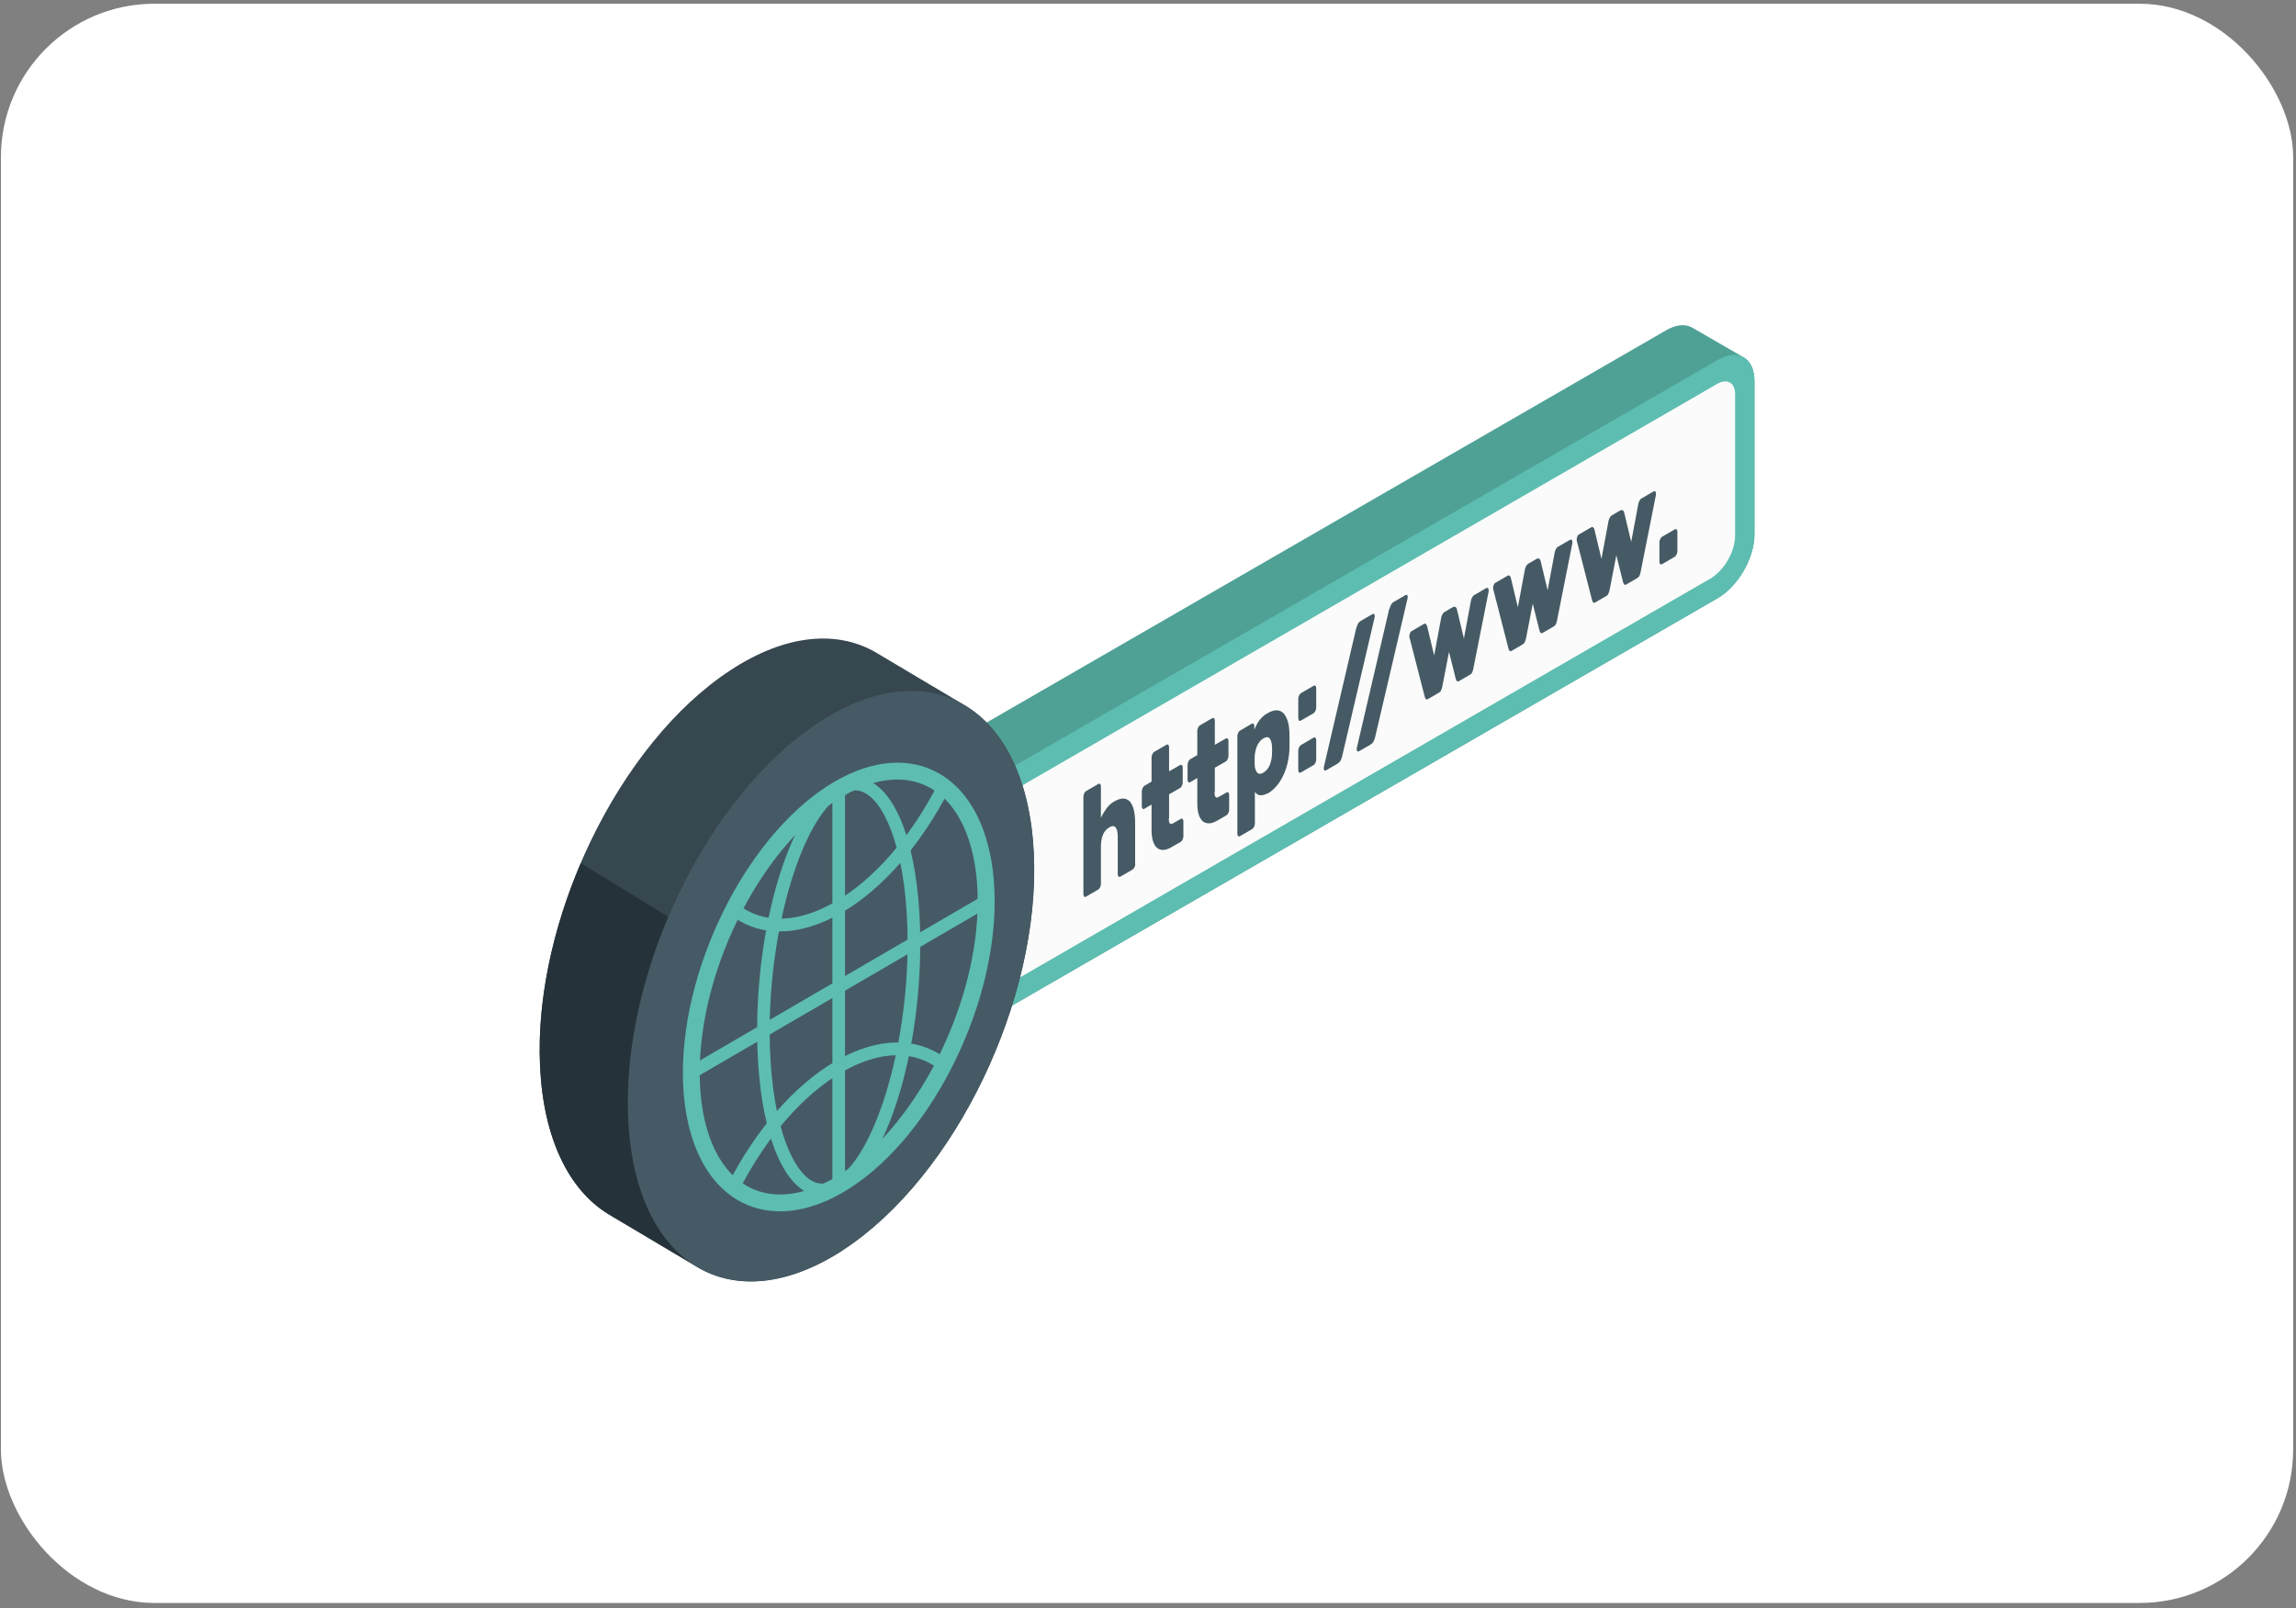 <svg width="344" height="241" viewBox="0 0 344 241" fill="none" xmlns="http://www.w3.org/2000/svg">
<rect x="0" y="0" width="344" height="241" fill="#808080" stroke="none"/>
<rect x="0.138" y="0.559" width="343.438" height="239.623" rx="23" fill="white"/>
<path d="M262.859 57.107C262.859 55.357 262.254 54.148 261.275 53.565C260.275 52.981 254.524 49.648 253.524 49.085C252.524 48.522 251.169 48.606 249.648 49.481L141.797 111.741V147.434L149.528 151.893L257.358 89.633C260.4 87.883 262.859 83.632 262.859 80.132V57.107Z" fill="#5DBDB0"/>
<path opacity="0.15" d="M262.859 57.107C262.859 55.357 262.254 54.148 261.275 53.565C260.275 52.981 254.524 49.648 253.524 49.085C252.524 48.522 251.169 48.606 249.648 49.481L141.797 111.741V147.434L149.528 151.893L257.358 89.633C260.4 87.883 262.859 83.632 262.859 80.132V57.107Z" fill="black"/>
<path d="M257.358 53.94C260.4 52.19 262.859 53.606 262.859 57.107V80.111C262.859 83.611 260.4 87.862 257.358 89.612L149.528 151.872V116.179L257.358 53.94Z" fill="#5DBDB0"/>
<path d="M256.253 86.695C258.295 85.528 259.962 82.632 259.962 80.278V59.024C259.962 57.357 258.775 56.669 257.316 57.503L151.695 118.534V147.101L256.253 86.695Z" fill="#FBFBFB"/>
<path d="M170.094 129.473C170.094 129.64 170.052 129.806 169.969 129.952C169.886 130.119 169.802 130.223 169.698 130.286L167.864 131.348C167.76 131.411 167.656 131.411 167.593 131.348C167.51 131.265 167.468 131.161 167.468 130.994V125.347C167.468 124.701 167.364 124.264 167.156 123.993C166.948 123.722 166.635 123.722 166.197 123.972C165.76 124.222 165.447 124.597 165.239 125.097C165.051 125.597 164.947 126.16 164.947 126.806V132.453C164.947 132.619 164.906 132.786 164.822 132.953C164.739 133.119 164.655 133.224 164.551 133.286L162.718 134.349C162.613 134.411 162.509 134.411 162.447 134.349C162.363 134.265 162.322 134.161 162.322 133.994V119.367C162.322 119.2 162.363 119.034 162.447 118.867C162.53 118.7 162.613 118.596 162.718 118.534L164.551 117.471C164.655 117.408 164.76 117.408 164.822 117.471C164.906 117.554 164.947 117.658 164.947 117.825V122.576C165.114 122.159 165.364 121.722 165.718 121.222C166.072 120.721 166.468 120.346 166.927 120.096C167.385 119.826 167.823 119.68 168.198 119.659C168.594 119.638 168.906 119.763 169.198 120.013C169.469 120.263 169.677 120.68 169.844 121.222C169.99 121.763 170.073 122.493 170.073 123.368V129.494L170.094 129.473Z" fill="#455A64"/>
<path d="M175.116 122.659C175.116 122.993 175.157 123.243 175.261 123.368C175.366 123.493 175.511 123.493 175.741 123.368L176.908 122.701C177.012 122.639 177.116 122.639 177.178 122.701C177.262 122.784 177.303 122.889 177.303 123.055V125.306C177.303 125.472 177.262 125.639 177.178 125.806C177.095 125.972 177.012 126.077 176.908 126.139L175.532 126.931C175.074 127.202 174.657 127.327 174.303 127.348C173.949 127.368 173.615 127.264 173.344 127.035C173.094 126.806 172.886 126.473 172.74 126.014C172.594 125.556 172.532 124.993 172.532 124.305V120.555L171.469 121.18C171.365 121.243 171.261 121.243 171.198 121.18C171.115 121.097 171.073 120.992 171.073 120.826V118.575C171.073 118.409 171.115 118.242 171.198 118.075C171.282 117.909 171.365 117.804 171.469 117.742L172.532 117.117V113.491C172.532 113.325 172.573 113.158 172.657 112.991C172.74 112.824 172.824 112.72 172.928 112.658L174.761 111.595C174.866 111.533 174.949 111.533 175.032 111.595C175.116 111.678 175.157 111.783 175.157 111.949V115.575L176.803 114.637C176.908 114.575 176.991 114.575 177.074 114.637C177.158 114.721 177.199 114.825 177.199 114.991V117.242C177.199 117.409 177.158 117.575 177.074 117.742C176.991 117.909 176.908 118.013 176.803 118.075L175.157 119.013V122.618L175.116 122.659Z" fill="#455A64"/>
<path d="M181.971 118.7C181.971 119.034 182.013 119.284 182.117 119.409C182.221 119.534 182.367 119.534 182.596 119.409L183.763 118.742C183.867 118.679 183.951 118.679 184.034 118.742C184.117 118.825 184.159 118.93 184.159 119.096V121.347C184.159 121.513 184.117 121.68 184.034 121.826C183.951 121.993 183.867 122.097 183.763 122.159L182.388 122.951C181.929 123.222 181.513 123.347 181.158 123.368C180.783 123.368 180.471 123.284 180.2 123.055C179.95 122.826 179.742 122.493 179.596 122.034C179.45 121.576 179.387 121.013 179.387 120.326V116.575L178.325 117.2C178.22 117.263 178.116 117.263 178.054 117.2C177.97 117.117 177.929 117.013 177.929 116.846V114.595C177.929 114.429 177.97 114.262 178.054 114.095C178.137 113.929 178.22 113.825 178.325 113.762L179.387 113.137V109.511C179.387 109.345 179.429 109.178 179.512 109.011C179.596 108.845 179.679 108.74 179.783 108.678L181.617 107.615C181.721 107.553 181.804 107.553 181.888 107.615C181.971 107.699 182.013 107.803 182.013 107.969V111.595L183.659 110.657C183.763 110.595 183.846 110.595 183.93 110.657C184.013 110.741 184.055 110.845 184.055 111.012V113.262C184.055 113.429 184.013 113.595 183.93 113.762C183.846 113.929 183.763 114.033 183.659 114.095L182.013 115.033V118.638L181.971 118.7Z" fill="#455A64"/>
<path d="M189.93 118.846C189.659 119.013 189.409 119.096 189.201 119.138C188.992 119.18 188.805 119.159 188.659 119.138C188.513 119.096 188.367 119.034 188.263 118.929C188.159 118.825 188.076 118.742 188.013 118.638V123.389C188.013 123.555 187.971 123.722 187.888 123.889C187.805 124.055 187.721 124.16 187.617 124.222L185.784 125.285C185.679 125.347 185.596 125.347 185.513 125.285C185.429 125.201 185.388 125.097 185.388 124.93V110.303C185.388 110.136 185.429 109.97 185.513 109.803C185.596 109.636 185.679 109.532 185.784 109.47L187.534 108.449C187.638 108.386 187.742 108.386 187.805 108.449C187.888 108.532 187.93 108.636 187.93 108.803V109.324C188.013 109.115 188.117 108.907 188.221 108.699C188.326 108.469 188.451 108.261 188.597 108.053C188.742 107.844 188.93 107.636 189.138 107.428C189.347 107.219 189.618 107.032 189.951 106.844C190.389 106.594 190.805 106.448 191.18 106.427C191.576 106.407 191.91 106.532 192.201 106.782C192.493 107.032 192.722 107.428 192.91 107.969C193.097 108.511 193.181 109.199 193.201 110.074C193.201 110.282 193.201 110.595 193.201 110.97C193.201 111.345 193.201 111.657 193.201 111.887C193.201 112.783 193.076 113.595 192.91 114.325C192.743 115.054 192.493 115.741 192.201 116.325C191.91 116.908 191.576 117.429 191.18 117.867C190.784 118.304 190.389 118.638 189.951 118.888L189.93 118.846ZM190.576 113.074C190.597 112.637 190.597 112.22 190.576 111.824C190.555 111.324 190.43 110.928 190.243 110.657C190.055 110.386 189.722 110.386 189.263 110.657C189.055 110.782 188.867 110.928 188.722 111.137C188.576 111.324 188.43 111.532 188.347 111.762C188.242 111.991 188.159 112.22 188.117 112.47C188.055 112.72 188.013 112.949 187.992 113.179C187.992 113.408 187.971 113.679 187.971 113.97C187.971 114.262 187.971 114.512 187.992 114.741C187.992 114.95 188.055 115.137 188.117 115.325C188.18 115.491 188.263 115.637 188.347 115.762C188.451 115.866 188.576 115.929 188.722 115.95C188.867 115.95 189.055 115.908 189.263 115.783C189.722 115.512 190.034 115.137 190.243 114.637C190.43 114.137 190.555 113.616 190.576 113.074Z" fill="#455A64"/>
<path d="M197.203 106.032C197.203 106.198 197.161 106.365 197.078 106.532C196.994 106.698 196.911 106.803 196.807 106.865L194.911 107.969C194.806 108.032 194.702 108.032 194.64 107.969C194.556 107.886 194.515 107.782 194.515 107.615V104.698C194.515 104.531 194.556 104.365 194.64 104.198C194.723 104.031 194.806 103.927 194.911 103.865L196.807 102.76C196.911 102.698 197.015 102.698 197.078 102.76C197.161 102.844 197.203 102.948 197.203 103.114V106.032ZM197.203 113.824C197.203 113.991 197.161 114.158 197.078 114.304C196.994 114.47 196.911 114.575 196.807 114.637L194.911 115.741C194.806 115.804 194.702 115.804 194.64 115.741C194.556 115.658 194.515 115.554 194.515 115.387V112.47C194.515 112.303 194.556 112.137 194.64 111.97C194.723 111.803 194.806 111.699 194.911 111.637L196.807 110.532C196.911 110.47 197.015 110.47 197.078 110.532C197.161 110.616 197.203 110.72 197.203 110.887V113.804V113.824Z" fill="#455A64"/>
<path d="M203.224 94.092C203.265 93.905 203.349 93.717 203.432 93.509C203.536 93.321 203.661 93.154 203.849 93.05L205.641 92.008C205.641 92.008 205.808 91.967 205.87 92.008C205.933 92.071 205.974 92.175 205.974 92.3C205.974 92.363 205.974 92.425 205.953 92.509L201.078 113.366C201.036 113.533 200.973 113.72 200.869 113.929C200.765 114.137 200.619 114.283 200.432 114.408L198.661 115.429C198.661 115.429 198.494 115.471 198.431 115.429C198.369 115.366 198.327 115.262 198.327 115.137C198.327 115.075 198.327 115.012 198.348 114.929L203.203 94.092H203.224Z" fill="#455A64"/>
<path d="M208.183 91.238C208.225 91.05 208.308 90.862 208.391 90.654C208.496 90.467 208.621 90.3 208.808 90.196L210.6 89.154C210.6 89.154 210.767 89.112 210.829 89.154C210.892 89.216 210.913 89.321 210.913 89.446C210.913 89.508 210.913 89.571 210.892 89.654L206.016 110.512C205.974 110.678 205.912 110.866 205.808 111.074C205.704 111.282 205.558 111.428 205.37 111.553L203.599 112.574C203.599 112.574 203.432 112.616 203.37 112.574C203.307 112.512 203.266 112.408 203.266 112.283C203.266 112.22 203.266 112.158 203.286 112.074L208.141 91.238H208.183Z" fill="#455A64"/>
<path d="M217.768 90.967C217.914 90.883 218.018 90.883 218.101 90.967C218.185 91.05 218.226 91.133 218.268 91.238L219.331 95.676L220.393 89.987C220.414 89.841 220.477 89.696 220.56 89.529C220.643 89.362 220.747 89.237 220.893 89.154L222.685 88.112C222.685 88.112 222.873 88.07 222.935 88.112C222.998 88.175 223.04 88.279 223.04 88.425C223.04 88.487 223.04 88.55 223.04 88.612L220.727 100.26C220.706 100.406 220.643 100.572 220.581 100.718C220.518 100.885 220.393 101.01 220.247 101.093L218.601 102.052C218.455 102.135 218.351 102.135 218.289 102.052C218.226 101.969 218.164 101.885 218.122 101.76L217.101 97.676L216.08 102.948C216.038 103.094 215.997 103.26 215.913 103.427C215.851 103.594 215.747 103.698 215.601 103.781L213.955 104.74C213.809 104.823 213.705 104.823 213.621 104.74C213.559 104.656 213.496 104.573 213.475 104.448L211.163 95.447C211.163 95.447 211.163 95.342 211.163 95.28C211.163 95.134 211.204 94.988 211.267 94.842C211.329 94.697 211.413 94.592 211.517 94.551L213.309 93.509C213.455 93.425 213.559 93.425 213.642 93.509C213.726 93.592 213.767 93.675 213.809 93.78L214.872 98.218L215.934 92.529C215.955 92.404 216.018 92.238 216.101 92.071C216.184 91.904 216.288 91.779 216.434 91.696L217.789 90.904L217.768 90.967Z" fill="#455A64"/>
<path d="M230.312 83.736C230.458 83.653 230.562 83.653 230.645 83.736C230.729 83.82 230.77 83.903 230.812 84.007L231.875 88.445L232.937 82.757C232.958 82.632 233.021 82.465 233.104 82.299C233.187 82.132 233.291 82.007 233.437 81.924L235.229 80.882C235.229 80.882 235.417 80.84 235.479 80.882C235.542 80.944 235.583 81.048 235.583 81.194C235.583 81.257 235.583 81.319 235.583 81.382L233.271 93.029C233.25 93.175 233.187 93.342 233.125 93.488C233.062 93.655 232.937 93.78 232.791 93.863L231.145 94.821C230.999 94.905 230.895 94.905 230.833 94.821C230.77 94.738 230.708 94.655 230.666 94.53L229.645 90.446L228.624 95.717C228.582 95.863 228.541 96.03 228.457 96.197C228.395 96.363 228.291 96.468 228.145 96.551L226.499 97.509C226.353 97.593 226.249 97.593 226.165 97.509C226.103 97.426 226.04 97.343 226.019 97.218L223.707 88.216C223.707 88.216 223.707 88.112 223.707 88.049C223.707 87.904 223.748 87.758 223.811 87.612C223.873 87.466 223.957 87.362 224.061 87.32L225.853 86.278C225.999 86.195 226.103 86.195 226.186 86.278C226.269 86.362 226.311 86.445 226.353 86.549L227.415 90.987L228.478 85.299C228.499 85.153 228.562 85.007 228.645 84.841C228.728 84.674 228.832 84.549 228.978 84.466L230.333 83.674L230.312 83.736Z" fill="#455A64"/>
<path d="M242.835 76.485C242.981 76.402 243.085 76.402 243.169 76.485C243.252 76.569 243.294 76.652 243.335 76.756L244.398 81.194L245.461 75.506C245.481 75.381 245.544 75.214 245.627 75.047C245.711 74.881 245.815 74.756 245.961 74.672L247.753 73.63C247.753 73.63 247.94 73.589 248.003 73.63C248.065 73.693 248.107 73.797 248.107 73.943C248.107 74.006 248.107 74.068 248.107 74.131L245.794 85.778C245.773 85.924 245.711 86.091 245.648 86.237C245.586 86.403 245.461 86.528 245.315 86.612L243.669 87.57C243.523 87.654 243.419 87.654 243.356 87.57C243.294 87.487 243.231 87.404 243.189 87.279L242.168 83.195L241.147 88.466C241.106 88.612 241.064 88.779 240.981 88.945C240.918 89.112 240.814 89.216 240.668 89.3L239.022 90.258C238.876 90.342 238.772 90.342 238.689 90.258C238.626 90.175 238.564 90.091 238.543 89.966L236.23 80.965C236.23 80.965 236.23 80.861 236.23 80.798C236.23 80.653 236.272 80.507 236.334 80.361C236.397 80.215 236.48 80.111 236.584 80.069L238.376 79.027C238.522 78.944 238.626 78.944 238.71 79.027C238.793 79.111 238.835 79.194 238.876 79.298L239.939 83.736L241.002 78.048C241.022 77.902 241.085 77.756 241.168 77.59C241.252 77.423 241.356 77.298 241.502 77.214L242.856 76.423L242.835 76.485Z" fill="#455A64"/>
<path d="M251.315 82.59C251.315 82.757 251.273 82.924 251.19 83.09C251.107 83.257 251.023 83.361 250.919 83.424L249.023 84.528C248.919 84.591 248.814 84.591 248.752 84.528C248.669 84.445 248.627 84.341 248.627 84.174V81.257C248.627 81.09 248.669 80.923 248.752 80.757C248.835 80.59 248.919 80.486 249.023 80.423L250.919 79.319C251.023 79.256 251.127 79.256 251.19 79.319C251.273 79.402 251.315 79.506 251.315 79.673V82.59Z" fill="#455A64"/>
<path d="M144.757 105.823L144.715 105.782L131.504 97.926L131.442 97.885C125.628 94.384 117.856 94.926 109.501 100.385C92.686 111.345 79.892 137.912 80.913 159.749C81.413 170.625 85.247 178.273 91.04 181.856L91.081 181.898L104.292 189.754L104.354 189.795C110.168 193.317 117.94 192.754 126.316 187.295C143.09 176.335 155.883 149.768 154.883 127.931C154.383 117.054 150.549 109.407 144.757 105.823Z" fill="#37474F"/>
<path d="M103.896 189.462L91.102 181.877L91.039 181.836C85.247 178.252 81.413 170.605 80.913 159.749C80.454 150.018 82.767 139.35 86.934 129.535L87.018 129.327L100.145 137.391C95.978 147.205 93.686 157.873 94.123 167.604C94.623 178.252 98.29 185.795 103.896 189.462Z" fill="#263239"/>
<path d="M126.337 187.274C143.11 176.314 155.904 149.747 154.904 127.91C153.904 106.073 139.485 97.28 122.69 108.24C105.917 119.2 93.123 145.767 94.123 167.604C95.123 189.441 109.542 198.234 126.337 187.295V187.274Z" fill="#455A64"/>
<path d="M116.877 181.502C114.627 181.502 112.522 180.96 110.626 179.877C105.333 176.835 102.312 169.855 102.312 160.749C102.312 143.975 112.501 124.41 125.045 117.117C130.733 113.804 136.318 113.366 140.714 115.908C146.007 118.95 149.028 125.91 149.028 135.036C149.028 151.81 138.839 171.376 126.295 178.668C123.045 180.565 119.836 181.502 116.877 181.502ZM134.442 116.804C131.921 116.804 129.15 117.638 126.295 119.305C114.46 126.181 104.833 144.788 104.833 160.749C104.833 168.938 107.396 175.105 111.876 177.689C115.481 179.752 120.148 179.335 125.024 176.481C136.859 169.584 146.486 150.997 146.486 135.036C146.486 126.848 143.923 120.68 139.443 118.096C137.943 117.242 136.255 116.804 134.442 116.804Z" fill="#5DBDB0"/>
<path d="M116.856 139.579C114.085 139.579 111.522 138.704 109.313 136.974L110.48 135.474C114.335 138.495 119.565 138.37 125.17 135.099C130.983 131.723 136.442 125.451 140.547 117.45L142.235 118.325C137.963 126.639 132.233 133.182 126.128 136.745C122.899 138.62 119.752 139.558 116.856 139.558V139.579Z" fill="#5DBDB0"/>
<path d="M110.751 178.314L109.063 177.439C113.335 169.125 119.065 162.582 125.17 159.019C131.504 155.331 137.463 155.269 141.985 158.79L140.818 160.29C136.963 157.269 131.733 157.394 126.128 160.666C120.315 164.041 114.856 170.313 110.751 178.314Z" fill="#5DBDB0"/>
<path d="M123.211 179.252C122.336 179.252 121.482 179.023 120.648 178.543C116.189 175.98 113.439 166.75 113.439 154.456C113.439 137.495 118.606 121.222 125.191 117.388C127.045 116.304 128.941 116.262 130.671 117.242C135.13 119.805 137.88 129.035 137.88 141.329C137.88 158.29 132.713 174.564 126.129 178.398C125.149 178.96 124.17 179.252 123.211 179.252ZM128.087 118.429C127.462 118.429 126.795 118.638 126.129 119.034C120.273 122.451 115.314 138.662 115.314 154.456C115.314 167.479 118.461 175.105 121.586 176.897C122.711 177.543 123.899 177.502 125.17 176.751C131.025 173.334 135.984 157.123 135.984 141.329C135.984 128.306 132.838 120.68 129.712 118.888C129.192 118.575 128.65 118.429 128.087 118.429Z" fill="#5DBDB0"/>
<path d="M126.608 118.2H124.711V177.564H126.608V118.2Z" fill="#5DBDB0"/>
<path d="M147.275 134.213L103.082 159.934L104.036 161.573L148.229 135.852L147.275 134.213Z" fill="#5DBDB0"/>
</svg>
